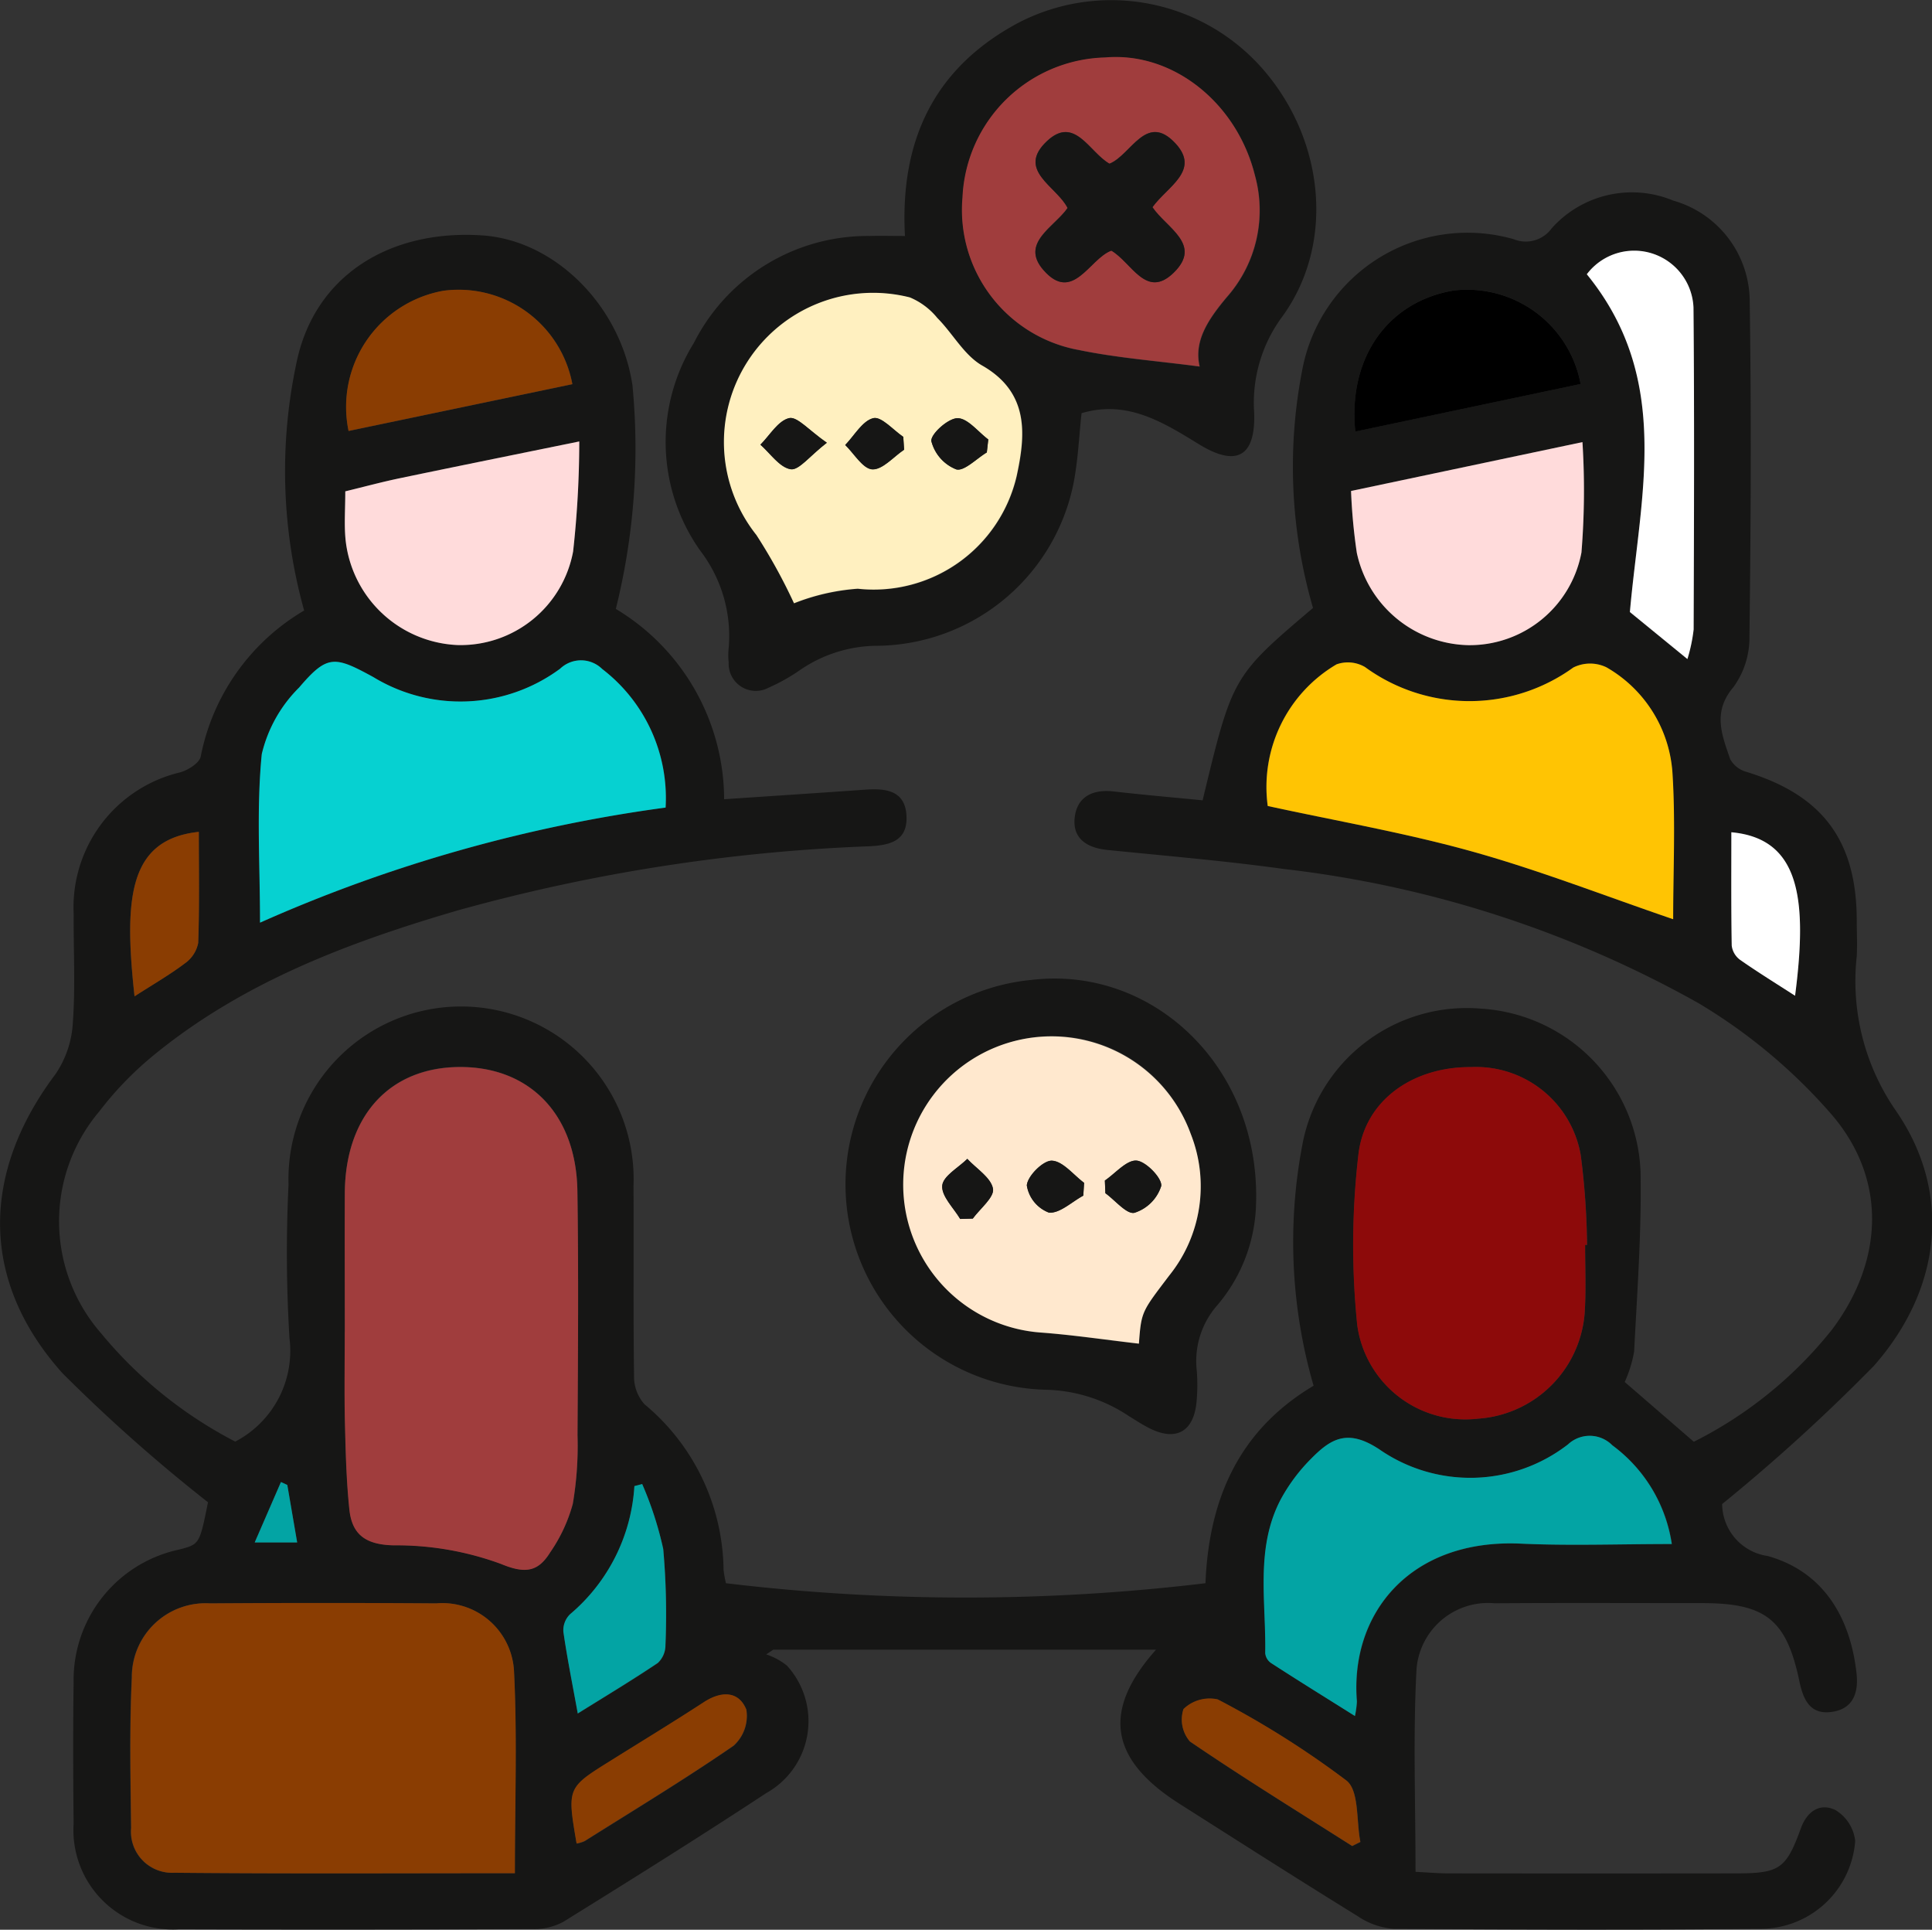 <svg xmlns="http://www.w3.org/2000/svg" xmlns:xlink="http://www.w3.org/1999/xlink" width="87.313" height="87.197" viewBox="0 0 87.313 87.197">
  <rect x="0" y="0" width="87.313" height="87.197" fill="#333333" stroke="none"/>
  <defs>
    <clipPath id="clip-path">
      <rect id="Rectángulo_353671" data-name="Rectángulo 353671" width="87.313" height="87.197" fill="none"/>
    </clipPath>
  </defs>
  <g id="Grupo_1003622" data-name="Grupo 1003622" clip-path="url(#clip-path)">
    <path id="Trazado_716063" data-name="Trazado 716063" d="M13.745,50.846a23.431,23.431,0,0,1-.338-11.227c.815-3.9,4.191-6,8.388-5.721,3.287.217,6.259,3.187,6.789,6.785a30,30,0,0,1-.753,10.092,10.07,10.07,0,0,1,4.895,8.6c2.185-.147,4.293-.285,6.4-.434.948-.067,1.812.058,1.843,1.24.029,1.1-.787,1.273-1.679,1.319a80.6,80.6,0,0,0-18.61,2.9c-4.979,1.457-9.8,3.275-13.856,6.641a15.273,15.273,0,0,0-2.343,2.448A7.69,7.69,0,0,0,4.563,83.5a19.429,19.429,0,0,0,6.068,4.9,4.623,4.623,0,0,0,2.451-4.68,63.735,63.735,0,0,1-.042-6.94,7.8,7.8,0,1,1,15.59.073c.018,2.86-.016,5.72.025,8.579a1.865,1.865,0,0,0,.473,1.282A9.874,9.874,0,0,1,32.7,94.2a5.169,5.169,0,0,0,.108.6,91,91,0,0,0,21.67,0c.155-3.772,1.486-6.9,4.887-8.923a23.389,23.389,0,0,1-.512-10.864,7.56,7.56,0,0,1,8.088-6.175,7.682,7.682,0,0,1,7.2,7.359c.052,2.706-.152,5.419-.289,8.127a5.731,5.731,0,0,1-.425,1.384l3.122,2.7A18.671,18.671,0,0,0,82.8,83.332c2.34-3.118,2.493-6.823-.063-9.756a24.765,24.765,0,0,0-6-5A49.962,49.962,0,0,0,58,62.524c-2.645-.368-5.31-.588-7.967-.859-.887-.09-1.555-.5-1.468-1.424.091-.967.8-1.33,1.774-1.217,1.34.155,2.685.269,4.011.4,1.349-5.6,1.349-5.6,4.989-8.692a22.855,22.855,0,0,1-.489-10.742,7.6,7.6,0,0,1,9.558-5.921,1.445,1.445,0,0,0,1.716-.489,4.86,4.86,0,0,1,5.5-1.253,4.747,4.747,0,0,1,3.451,4.582c.076,5.036.051,10.076-.012,15.113a3.806,3.806,0,0,1-.719,2.281c-.968,1.131-.521,2.177-.151,3.262a1.211,1.211,0,0,0,.742.576c3.429,1.051,4.967,3.1,4.977,6.694,0,.545.03,1.091,0,1.634a10.286,10.286,0,0,0,1.761,6.968c2.542,3.669,2.1,8.043-.99,11.544a82.155,82.155,0,0,1-6.854,6.241,2.4,2.4,0,0,0,2.067,2.35c2.484.7,3.724,2.74,4.006,5.3.094.852-.133,1.593-1.094,1.739-.994.151-1.311-.534-1.487-1.377-.582-2.784-1.523-3.534-4.379-3.535-3.132,0-6.264-.015-9.4.007a3.241,3.241,0,0,0-3.529,3.042c-.154,2.977-.041,5.967-.041,9.093.533.026,1.012.069,1.492.07q6.468.008,12.937,0c2.009,0,2.31-.174,2.984-2.032.3-.822.9-1.149,1.557-.833a1.868,1.868,0,0,1,.9,1.4,4.291,4.291,0,0,1-4.263,3.969c-5.537.056-11.075.036-16.613,0a3.358,3.358,0,0,1-1.614-.575c-2.7-1.666-5.371-3.375-8.05-5.075-3.174-2.015-3.5-4.215-1.057-6.963H34.949l-.321.214a2.972,2.972,0,0,1,.937.508,3.721,3.721,0,0,1-.928,5.754c-3.031,1.993-6.107,3.917-9.189,5.828a2.82,2.82,0,0,1-1.414.321q-7.966.033-15.933.009a4.491,4.491,0,0,1-4.774-4.768c-.021-2.133-.03-4.267,0-6.4A6.023,6.023,0,0,1,8.1,93.278c.918-.239.918-.239,1.3-2.136a73.751,73.751,0,0,1-6.579-5.834c-3.73-4.167-3.678-9.036-.309-13.518a4.573,4.573,0,0,0,.78-2.317c.118-1.626.027-3.266.038-4.9a6.266,6.266,0,0,1,4.826-6.416c.355-.106.852-.416.915-.711a9.842,9.842,0,0,1,4.678-6.6m1.838,32.594c0,1.362-.025,2.724.007,4.085.03,1.311.062,2.626.2,3.929.119,1.14.73,1.6,2,1.63a13.689,13.689,0,0,1,4.863.844c1.123.467,1.684.33,2.219-.535a7.16,7.16,0,0,0,1.016-2.182A15.67,15.67,0,0,0,26.1,88.1c.021-3.676.05-7.354-.005-11.03-.052-3.457-2.155-5.613-5.326-5.6s-5.165,2.208-5.186,5.7c-.013,2.088,0,4.176,0,6.264M23.266,107.9c0-3.176.111-6.166-.04-9.142A3.243,3.243,0,0,0,19.7,95.71q-5.106-.033-10.213,0a3.333,3.333,0,0,0-3.535,3.347c-.109,2.264-.061,4.537-.032,6.806a1.858,1.858,0,0,0,1.949,2.019c5.078.049,10.156.021,15.391.021M71.64,79.516l.086,0a33.592,33.592,0,0,0-.285-4.058,4.8,4.8,0,0,0-4.954-3.976c-2.6-.02-4.807,1.474-5.093,3.957a35.531,35.531,0,0,0-.05,7.716A4.931,4.931,0,0,0,66.8,87.364a5.185,5.185,0,0,0,4.83-4.99c.048-.95.008-1.905.008-2.858m3.972-14.721c0-2.2.109-4.414-.032-6.613A5.953,5.953,0,0,0,72.6,53.414a1.7,1.7,0,0,0-1.5.01,8.009,8.009,0,0,1-9.414-.023A1.532,1.532,0,0,0,60.4,53.28a6.428,6.428,0,0,0-3.11,6.4c3.083.673,6.2,1.211,9.239,2.057s5.981,2,9.08,3.058M30.085,59.748a7.348,7.348,0,0,0-2.866-6.255,1.365,1.365,0,0,0-1.9-.013,7.579,7.579,0,0,1-8.449.375c-1.739-.948-2.068-1.024-3.345.475a6.258,6.258,0,0,0-1.689,3.009c-.247,2.479-.079,5-.079,7.616a67.083,67.083,0,0,1,18.331-5.206M75.561,93.027a6.786,6.786,0,0,0-2.687-4.457,1.434,1.434,0,0,0-2-.043,7.21,7.21,0,0,1-8.524.23c-1.443-.957-2.2-.48-3.09.422a7.974,7.974,0,0,0-1.372,1.839c-1.16,2.206-.658,4.609-.7,6.943a.615.615,0,0,0,.253.442c1.229.792,2.471,1.563,3.8,2.4a4.376,4.376,0,0,0,.089-.658c-.324-3.959,2.386-7.36,7.412-7.131,2.213.1,4.434.017,6.828.017M15.607,45.462c0,.807-.053,1.488.01,2.157a5.32,5.32,0,0,0,5.054,4.789A5.172,5.172,0,0,0,25.9,48.18a45.463,45.463,0,0,0,.278-4.972c-2.85.583-5.49,1.115-8.126,1.665-.789.165-1.569.376-2.446.589m45.452-.017a25.946,25.946,0,0,0,.26,2.791,5.268,5.268,0,0,0,5.026,4.175,5.138,5.138,0,0,0,5.127-4.189,34.789,34.789,0,0,0,.045-4.985L61.059,45.445m15.2,7.6a7.371,7.371,0,0,0,.281-1.336c.017-4.85.036-9.7-.007-14.549a2.683,2.683,0,0,0-4.822-1.5c3.879,4.764,2.41,9.985,1.947,15.263l2.6,2.125M61.25,42.758,71.433,40.61a5.22,5.22,0,0,0-5.721-4.227c-2.951.485-4.8,2.991-4.462,6.376m-35.38-2.141A5.23,5.23,0,0,0,20.056,36.4a5.332,5.332,0,0,0-4.3,6.337l10.118-2.115m.242,60.07c1.208-.753,2.431-1.487,3.614-2.28a1.1,1.1,0,0,0,.346-.805,33.247,33.247,0,0,0-.1-4.343,15.837,15.837,0,0,0-.951-2.936l-.352.092a8.232,8.232,0,0,1-2.91,5.793,1.011,1.011,0,0,0-.3.785c.171,1.189.41,2.368.651,3.7m35,5.983.37-.185c-.189-.949-.049-2.31-.627-2.771a41.38,41.38,0,0,0-5.817-3.667,1.694,1.694,0,0,0-1.549.436,1.52,1.52,0,0,0,.289,1.463c2.4,1.637,4.88,3.164,7.334,4.724m-35.051-.112a1.485,1.485,0,0,0,.367-.113c2.254-1.418,4.535-2.8,6.726-4.307a1.815,1.815,0,0,0,.578-1.628c-.342-.852-1.132-.852-1.918-.341-1.4.911-2.827,1.78-4.244,2.664-1.939,1.211-1.939,1.21-1.509,3.725M6.081,68.278c.85-.548,1.595-.976,2.274-1.489a1.475,1.475,0,0,0,.6-.923c.06-1.667.028-3.338.028-5.018-3.159.339-3.393,2.956-2.905,7.43m72.165-7.412c0,1.713-.014,3.415.017,5.117a.938.938,0,0,0,.37.641c.8.56,1.631,1.073,2.493,1.629.571-4.394.211-7.107-2.879-7.388M12.984,90.357l-.286-.132-1.186,2.73H13.43l-.446-2.6" transform="translate(0 -23.261)" fill="#161615"/>
    <path id="Trazado_716064" data-name="Trazado 716064" d="M121.247,10.65c-.233-4.383,1.379-7.616,5.123-9.618a9.1,9.1,0,0,1,10.936,1.961c2.876,3.177,3.423,7.941,1.013,11.287a6.541,6.541,0,0,0-1.29,4.356c.072,2-.791,2.485-2.5,1.434-1.639-1.006-3.244-2.007-5.3-1.4-.116,1.036-.157,2.157-.378,3.242a9.148,9.148,0,0,1-8.824,7.268,6.206,6.206,0,0,0-3.527,1.1,8.4,8.4,0,0,1-1.418.795,1.226,1.226,0,0,1-1.8-1.149,2.692,2.692,0,0,1-.01-.544,6.334,6.334,0,0,0-1.276-4.5,8.493,8.493,0,0,1-.288-9.386,8.8,8.8,0,0,1,7.951-4.833c.488-.014.977,0,1.595,0m-5.014,16.608a9.632,9.632,0,0,1,2.884-.66,6.633,6.633,0,0,0,7.18-5.083c.4-1.832.6-3.764-1.555-5-.818-.467-1.334-1.448-2.03-2.152a3.178,3.178,0,0,0-1.238-.927,6.743,6.743,0,0,0-6.937,10.734,25.026,25.026,0,0,1,1.7,3.085m18.329-10.7c-.269-1.16.384-2.131,1.248-3.158a5.918,5.918,0,0,0,1.253-5.468c-.808-3.277-3.7-5.6-6.769-5.336a6.62,6.62,0,0,0-6.447,6.326,6.43,6.43,0,0,0,5.262,6.891c1.752.362,3.551.494,5.453.746" transform="translate(-80.35 0)" fill="#161615"/>
    <path id="Trazado_716065" data-name="Trazado 716065" d="M158.824,172.388a7.333,7.333,0,0,1-1.739,4.683,3.818,3.818,0,0,0-.941,2.982,8.221,8.221,0,0,1-.008,1.361c-.115,1.383-.922,1.844-2.137,1.229-.322-.163-.626-.363-.935-.553a7.024,7.024,0,0,0-3.755-1.184,9.281,9.281,0,0,1-.652-18.516c5.455-.661,10.3,3.861,10.168,10m-5.3,6.441c.108-1.471.139-1.448,1.372-3.078a6.428,6.428,0,0,0,.971-6.4,6.615,6.615,0,0,0-7.709-4.26,6.709,6.709,0,0,0,.866,13.232c1.477.1,2.946.328,4.5.507" transform="translate(-102.057 -118.11)" fill="#161615"/>
    <path id="Trazado_716066" data-name="Trazado 716066" d="M57.184,188.977c0-2.088-.01-4.176,0-6.264.021-3.492,2.022-5.683,5.186-5.7s5.273,2.139,5.325,5.6c.056,3.676.027,7.353.005,11.03a15.648,15.648,0,0,1-.215,3.109,7.16,7.16,0,0,1-1.015,2.182c-.535.865-1.1,1-2.219.535a13.692,13.692,0,0,0-4.863-.844c-1.272-.03-1.883-.49-2-1.629-.136-1.3-.168-2.618-.2-3.929-.031-1.361-.007-2.723-.007-4.085" transform="translate(-41.601 -128.797)" fill="#a03d3d"/>
    <path id="Trazado_716067" data-name="Trazado 716067" d="M39,278.126c-5.235,0-10.313.028-15.391-.021a1.858,1.858,0,0,1-1.949-2.019c-.029-2.269-.077-4.542.032-6.806a3.333,3.333,0,0,1,3.535-3.346q5.106-.037,10.213,0a3.243,3.243,0,0,1,3.521,3.051c.151,2.976.04,5.966.04,9.141" transform="translate(-15.731 -193.484)" fill="#8a3d02"/>
    <path id="Trazado_716068" data-name="Trazado 716068" d="M235,185.052c0,.953.041,1.908-.008,2.858a5.185,5.185,0,0,1-4.831,4.99,4.931,4.931,0,0,1-5.458-4.214,35.53,35.53,0,0,1,.05-7.716c.286-2.482,2.49-3.977,5.093-3.957a4.8,4.8,0,0,1,4.954,3.976,33.546,33.546,0,0,1,.286,4.058l-.086,0" transform="translate(-163.365 -128.797)" fill="#8d0a0a"/>
    <path id="Trazado_716069" data-name="Trazado 716069" d="M228.463,121.477c-3.1-1.058-6.047-2.212-9.08-3.058s-6.156-1.384-9.239-2.057a6.428,6.428,0,0,1,3.11-6.4,1.532,1.532,0,0,1,1.285.121,8.01,8.01,0,0,0,9.414.023,1.7,1.7,0,0,1,1.5-.009,5.952,5.952,0,0,1,2.982,4.767c.141,2.2.032,4.414.032,6.613" transform="translate(-152.851 -79.943)" fill="#ffc403"/>
    <path id="Trazado_716070" data-name="Trazado 716070" d="M61.334,116.2A67.08,67.08,0,0,0,43,121.4c0-2.617-.168-5.137.079-7.616a6.26,6.26,0,0,1,1.689-3.009c1.277-1.5,1.607-1.423,3.346-.475a7.579,7.579,0,0,0,8.449-.375,1.365,1.365,0,0,1,1.9.013,7.347,7.347,0,0,1,2.866,6.255" transform="translate(-31.249 -79.71)" fill="#06d1d1"/>
    <path id="Trazado_716071" data-name="Trazado 716071" d="M228.116,243.074c-2.394,0-4.615.084-6.828-.017-5.026-.23-7.736,3.172-7.412,7.131a4.432,4.432,0,0,1-.089.657c-1.327-.833-2.569-1.6-3.8-2.4a.614.614,0,0,1-.254-.442c.044-2.335-.458-4.738.7-6.943a7.97,7.97,0,0,1,1.372-1.839c.887-.9,1.647-1.378,3.09-.421a7.21,7.21,0,0,0,8.524-.23,1.433,1.433,0,0,1,2,.043,6.785,6.785,0,0,1,2.687,4.457" transform="translate(-152.555 -173.307)" fill="#03a4a4"/>
    <path id="Trazado_716072" data-name="Trazado 716072" d="M57.239,75.486c.877-.213,1.657-.424,2.446-.589,2.636-.55,5.276-1.082,8.126-1.665a45.523,45.523,0,0,1-.278,4.972A5.172,5.172,0,0,1,62.3,82.432a5.32,5.32,0,0,1-5.054-4.789c-.063-.67-.01-1.351-.01-2.158" transform="translate(-41.632 -53.285)" fill="#ffdbdb"/>
    <path id="Trazado_716073" data-name="Trazado 716073" d="M224.161,75.547l10.457-2.208a34.835,34.835,0,0,1-.045,4.986,5.138,5.138,0,0,1-5.127,4.189,5.268,5.268,0,0,1-5.026-4.175,25.809,25.809,0,0,1-.26-2.791" transform="translate(-163.102 -53.362)" fill="#ffdbdb"/>
    <path id="Trazado_716074" data-name="Trazado 716074" d="M267.826,59.949l-2.6-2.125c.464-5.278,1.932-10.5-1.947-15.263a2.683,2.683,0,0,1,4.821,1.5c.043,4.849.023,9.7.007,14.549a7.348,7.348,0,0,1-.281,1.336" transform="translate(-191.566 -30.169)" fill="#fff"/>
    <path id="Trazado_716075" data-name="Trazado 716075" d="M224.755,54.4c-.34-3.384,1.511-5.891,4.462-6.376a5.22,5.22,0,0,1,5.721,4.227L224.755,54.4" transform="translate(-163.505 -34.9)"/>
    <path id="Trazado_716076" data-name="Trazado 716076" d="M67.745,52.25,57.628,54.365a5.332,5.332,0,0,1,4.3-6.337,5.23,5.23,0,0,1,5.813,4.221" transform="translate(-41.876 -34.893)" fill="#8a3d02"/>
    <path id="Trazado_716077" data-name="Trazado 716077" d="M94.105,256.562c-.241-1.328-.48-2.507-.651-3.7a1.011,1.011,0,0,1,.3-.785,8.232,8.232,0,0,0,2.91-5.793l.352-.092a15.839,15.839,0,0,1,.951,2.936,33.244,33.244,0,0,1,.1,4.343,1.1,1.1,0,0,1-.346.805c-1.183.794-2.406,1.528-3.614,2.281" transform="translate(-67.994 -179.136)" fill="#03a4a4"/>
    <path id="Trazado_716078" data-name="Trazado 716078" d="M203.736,288.351c-2.454-1.561-4.932-3.087-7.334-4.724a1.519,1.519,0,0,1-.289-1.463,1.7,1.7,0,0,1,1.549-.436,41.379,41.379,0,0,1,5.817,3.667c.578.461.438,1.822.627,2.771l-.37.184" transform="translate(-142.629 -204.941)" fill="#8a3d02"/>
    <path id="Trazado_716079" data-name="Trazado 716079" d="M95.043,287.808c-.43-2.515-.43-2.514,1.509-3.725,1.417-.885,2.844-1.754,4.244-2.665.786-.512,1.576-.512,1.918.341a1.815,1.815,0,0,1-.578,1.628c-2.191,1.51-4.473,2.889-6.727,4.307a1.5,1.5,0,0,1-.367.113" transform="translate(-68.986 -204.509)" fill="#8a3d02"/>
    <path id="Trazado_716080" data-name="Trazado 716080" d="M21.8,145.423c-.488-4.475-.254-7.091,2.905-7.43,0,1.68.032,3.35-.028,5.018a1.475,1.475,0,0,1-.6.923c-.68.514-1.424.942-2.274,1.489" transform="translate(-15.719 -100.405)" fill="#8a3d02"/>
    <path id="Trazado_716081" data-name="Trazado 716081" d="M287.252,138.06c3.09.282,3.45,2.994,2.879,7.388-.862-.557-1.694-1.069-2.493-1.629a.94.94,0,0,1-.37-.641c-.03-1.7-.017-3.4-.017-5.117" transform="translate(-209.006 -100.454)" fill="#fff"/>
    <path id="Trazado_716082" data-name="Trazado 716082" d="M43.733,245.975l.446,2.6H42.26l1.186-2.73.286.132" transform="translate(-30.749 -178.878)" fill="#03a4a4"/>
    <path id="Trazado_716083" data-name="Trazado 716083" d="M123.287,62.568a24.99,24.99,0,0,0-1.7-3.085,6.743,6.743,0,0,1,6.937-10.734,3.171,3.171,0,0,1,1.238.927c.7.7,1.212,1.685,2.03,2.152,2.154,1.231,1.953,3.164,1.555,5a6.633,6.633,0,0,1-7.18,5.083,9.625,9.625,0,0,0-2.884.66M132,55.753q.033-.293.066-.587c-.464-.346-.929-.963-1.391-.96-.425,0-1.223.724-1.181,1.037a1.868,1.868,0,0,0,1.12,1.274c.355.105.916-.484,1.385-.764m-7.232-.438c-.81-.56-1.337-1.193-1.7-1.11-.5.114-.873.771-1.3,1.2.452.4.865,1.026,1.368,1.109.369.061.857-.6,1.633-1.195m3.493.312q-.018-.288-.037-.577c-.457-.308-.991-.933-1.353-.845-.492.119-.854.782-1.271,1.212.406.392.8,1.075,1.223,1.1.462.025.957-.565,1.438-.886" transform="translate(-87.404 -35.31)" fill="#fff0c0"/>
    <path id="Trazado_716084" data-name="Trazado 716084" d="M170.347,23.438c-1.9-.252-3.7-.384-5.453-.746a6.43,6.43,0,0,1-5.262-6.891,6.62,6.62,0,0,1,6.447-6.326c3.069-.267,5.96,2.059,6.769,5.336a5.916,5.916,0,0,1-1.253,5.468c-.864,1.027-1.517,2-1.248,3.158m-2.129-7.2c.662-.925,2.174-1.647,1.045-2.873-1.326-1.439-2.01.52-2.988.91-.915-.522-1.573-2.189-2.818-1.027-1.415,1.32.434,2.044.924,3.028-.6.866-2.156,1.58-1.094,2.8,1.33,1.528,2.082-.515,3.072-.874.93.545,1.576,2.22,2.826.989,1.293-1.273-.327-2-.969-2.953" transform="translate(-116.135 -6.879)" fill="#a03d3d"/>
    <path id="Trazado_716085" data-name="Trazado 716085" d="M160.626,185.8c-1.555-.179-3.023-.4-4.5-.507a6.7,6.7,0,1,1,6.843-8.972,6.427,6.427,0,0,1-.971,6.4c-1.233,1.631-1.264,1.607-1.371,3.078m-1.538-7.374q.012.287.024.575c.444.321.965.967,1.314.885a1.859,1.859,0,0,0,1.208-1.206c.056-.342-.68-1.113-1.11-1.151-.449-.04-.955.571-1.436.9m-6.539,1.735.571-.016c.33-.455.98-.966.912-1.349-.09-.5-.747-.9-1.16-1.35-.4.4-1.093.775-1.132,1.208-.044.473.514,1,.81,1.507m5.564-1.052q.018-.29.036-.58c-.485-.36-.959-.98-1.457-1-.389-.016-1.1.69-1.131,1.116a1.58,1.58,0,0,0,.992,1.227c.484.057,1.037-.482,1.56-.764" transform="translate(-109.156 -125.087)" fill="#ffe8ce"/>
    <path id="Trazado_716086" data-name="Trazado 716086" d="M157.037,70.921c-.469.28-1.03.869-1.385.764a1.868,1.868,0,0,1-1.12-1.273c-.043-.313.755-1.034,1.18-1.037.461,0,.927.614,1.391.96q-.033.293-.066.587" transform="translate(-112.439 -50.477)" fill="#161615"/>
    <path id="Trazado_716087" data-name="Trazado 716087" d="M129.165,70.46c-.775.6-1.263,1.256-1.633,1.195-.5-.083-.917-.714-1.368-1.109.428-.424.8-1.082,1.3-1.2.363-.083.891.55,1.7,1.11" transform="translate(-91.798 -50.454)" fill="#161615"/>
    <path id="Trazado_716088" data-name="Trazado 716088" d="M142.895,70.769c-.481.322-.976.911-1.438.886-.426-.023-.817-.705-1.223-1.1.418-.43.779-1.093,1.271-1.212.362-.087.9.538,1.353.845q.018.289.037.577" transform="translate(-102.035 -50.451)" fill="#161615"/>
    <path id="Trazado_716089" data-name="Trazado 716089" d="M177.075,25.306c.641.949,2.262,1.68.969,2.953-1.251,1.231-1.9-.444-2.826-.989-.99.359-1.742,2.4-3.072.874-1.063-1.22.5-1.934,1.094-2.8-.491-.984-2.339-1.708-.924-3.028,1.245-1.161,1.9.505,2.818,1.027.977-.39,1.662-2.349,2.988-.91,1.129,1.226-.384,1.948-1.045,2.873" transform="translate(-124.992 -15.944)" fill="#161615"/>
    <path id="Trazado_716090" data-name="Trazado 716090" d="M183.308,193.44c.481-.326.987-.936,1.436-.9.43.038,1.166.809,1.11,1.151a1.859,1.859,0,0,1-1.208,1.206c-.349.082-.87-.564-1.314-.885q-.012-.288-.024-.575" transform="translate(-133.377 -140.095)" fill="#161615"/>
    <path id="Trazado_716091" data-name="Trazado 716091" d="M157.13,194.959c-.3-.5-.854-1.033-.81-1.507.04-.434.729-.808,1.133-1.208.413.445,1.069.846,1.16,1.349.069.383-.582.9-.912,1.35l-.57.016" transform="translate(-113.738 -139.879)" fill="#161615"/>
    <path id="Trazado_716092" data-name="Trazado 716092" d="M172.908,194.128c-.523.281-1.076.82-1.56.764a1.58,1.58,0,0,1-.992-1.227c.032-.425.741-1.131,1.131-1.116.5.02.972.639,1.457,1q-.018.29-.036.58" transform="translate(-123.952 -140.1)" fill="#161615"/>
  </g>
</svg>
